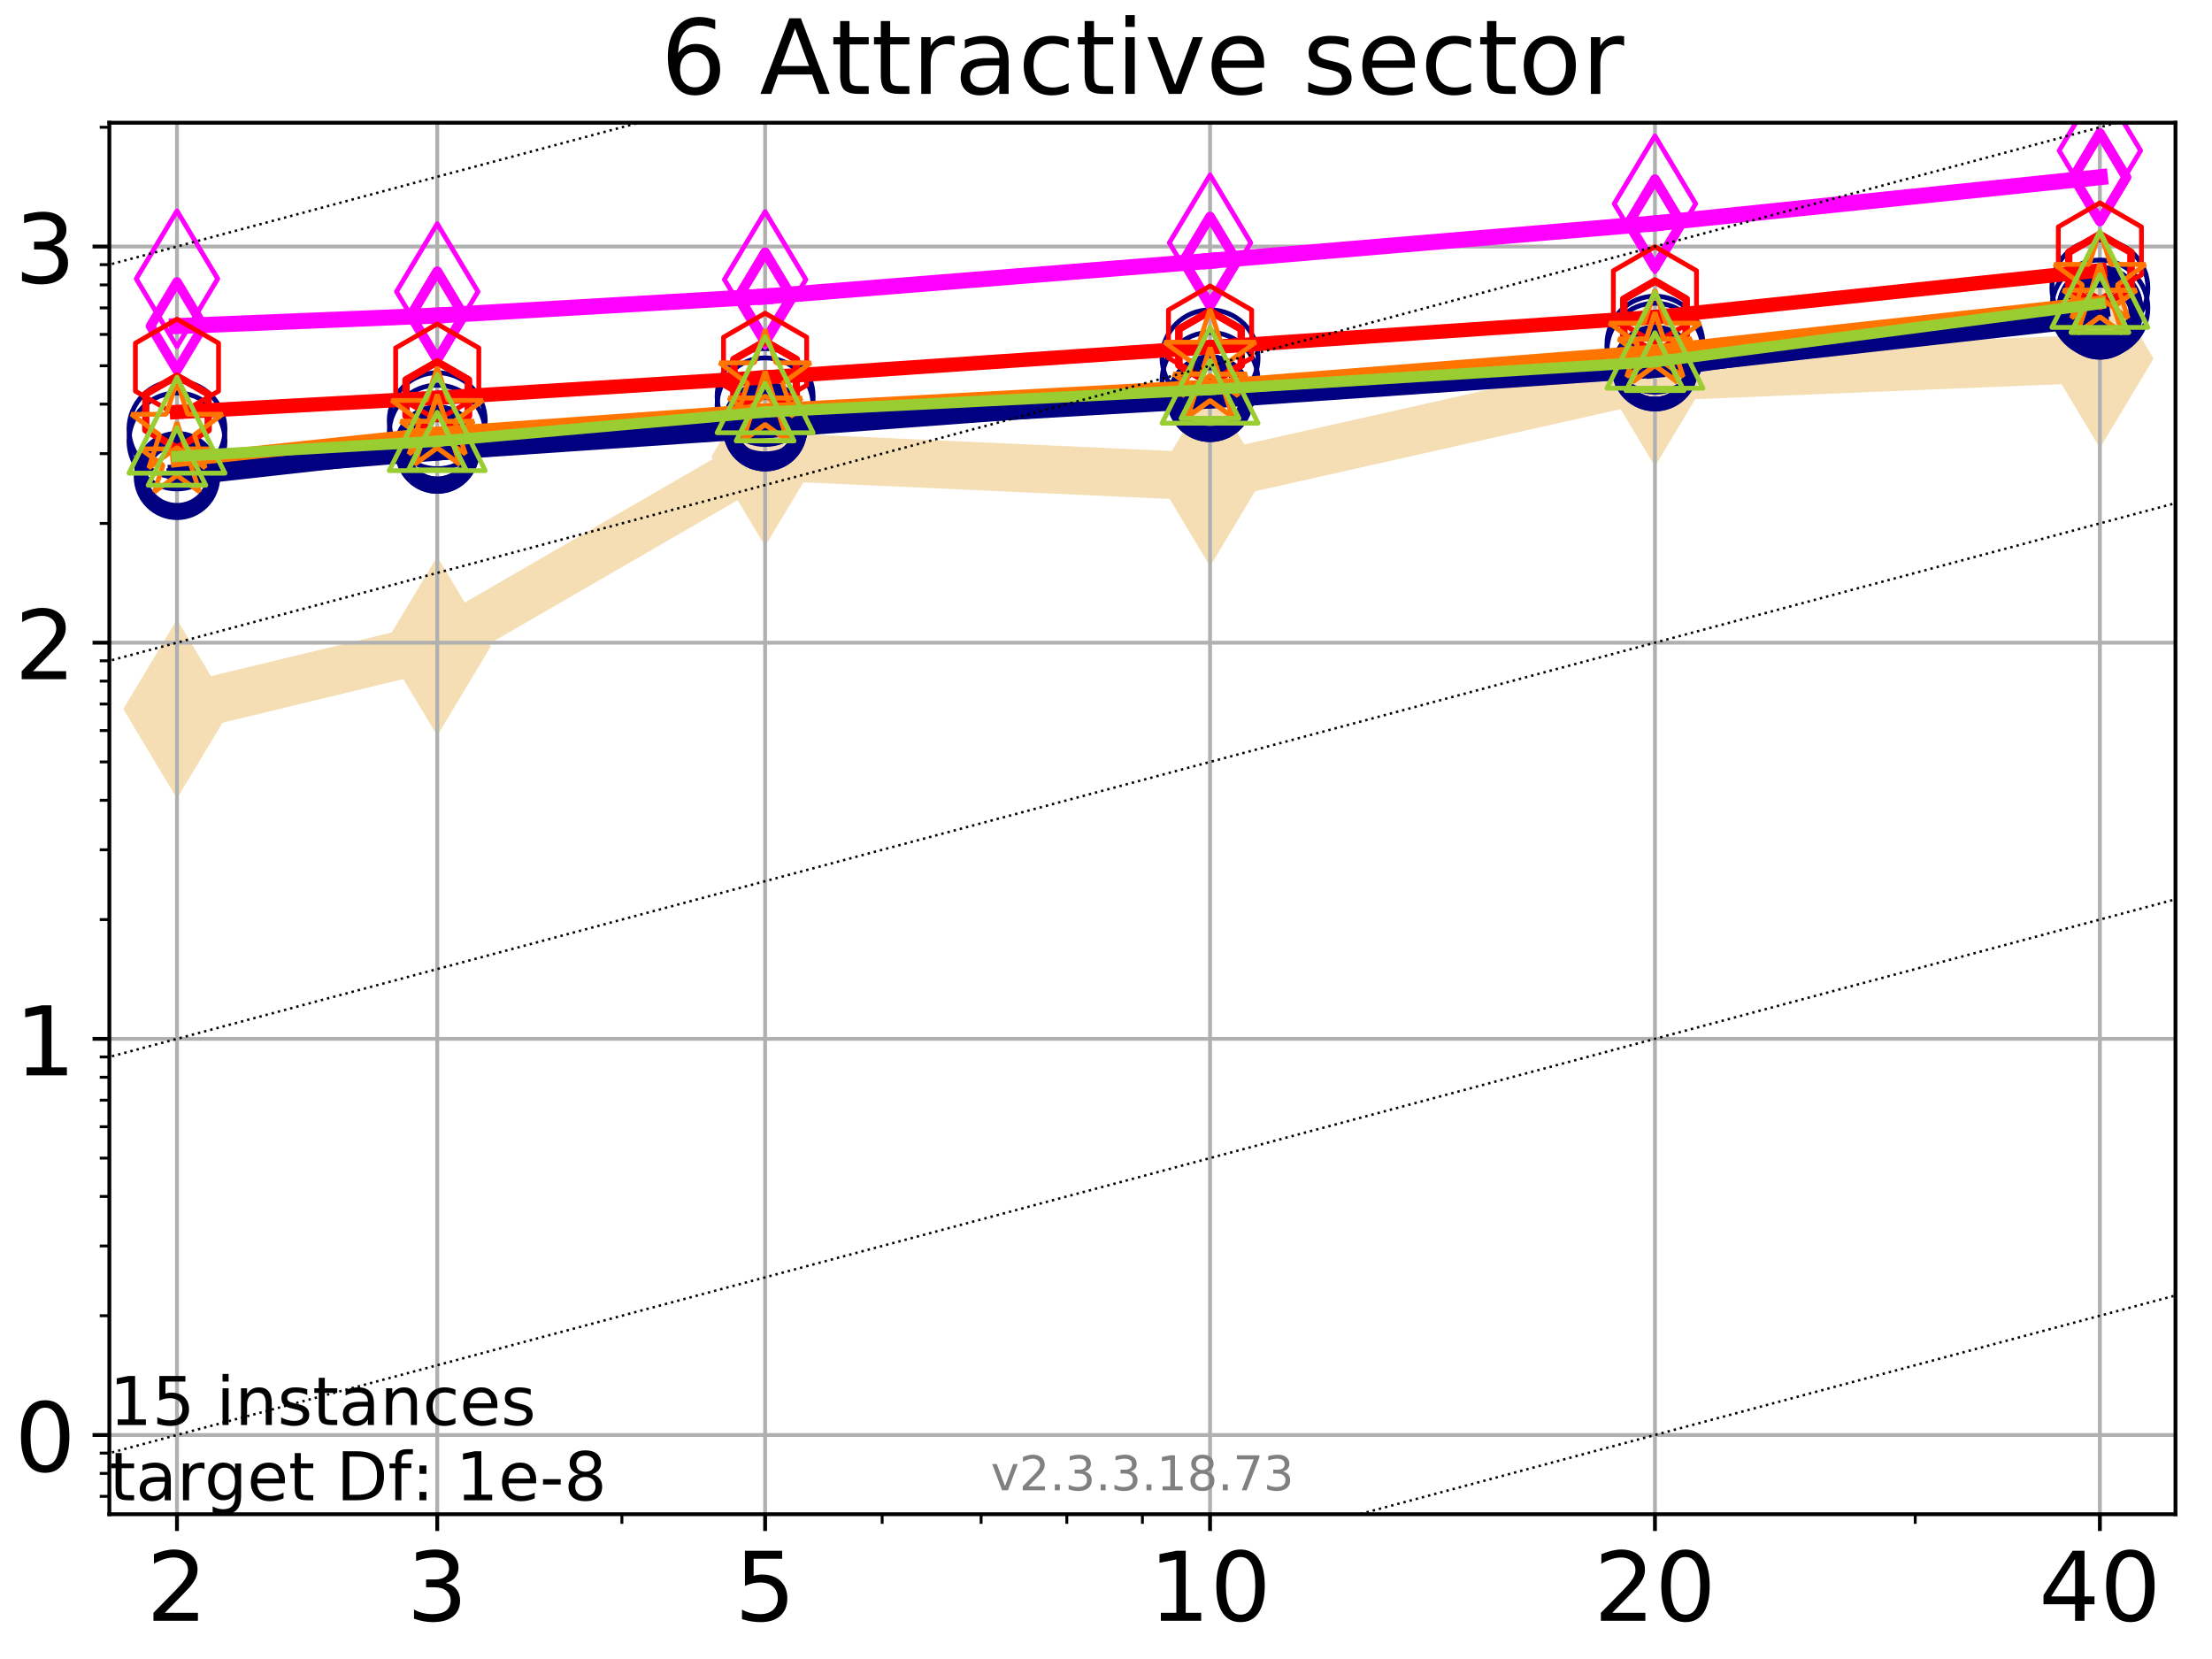 <?xml version="1.0" encoding="utf-8" standalone="no"?>
<!DOCTYPE svg PUBLIC "-//W3C//DTD SVG 1.1//EN"
  "http://www.w3.org/Graphics/SVG/1.1/DTD/svg11.dtd">
<!-- Created with matplotlib (https://matplotlib.org/) -->
<svg height="345.6pt" version="1.1" viewBox="0 0 460.8 345.6" width="460.8pt" xmlns="http://www.w3.org/2000/svg" xmlns:xlink="http://www.w3.org/1999/xlink">
 <defs>
  <style type="text/css">
*{stroke-linecap:butt;stroke-linejoin:round;}
  </style>
 </defs>
 <g id="figure_1">
  <g id="patch_1">
   <path d="M 0 345.6 
L 460.8 345.6 
L 460.8 0 
L 0 0 
z
" style="fill:#ffffff;"/>
  </g>
  <g id="axes_1">
   <g id="patch_2">
    <path d="M 22.78 315.44 
L 453.192 315.44 
L 453.192 25.56 
L 22.78 25.56 
z
" style="fill:#ffffff;"/>
   </g>
   <g id="line2d_1">
    <path clip-path="url(#p5176ab6b0a)" d="M 36.868 147.703 
L 91.085 134.605 
L 159.39 95.108 
L 252.074 99.319 
L 344.758 78.499 
L 437.443 74.69 
" style="fill:none;stroke:#f5deb3;stroke-linecap:square;stroke-width:10;"/>
    <defs>
     <path d="M -0 17.678 
L 10.607 0 
L 0 -17.678 
L -10.607 -0 
z
" id="m42fe8c9196" style="stroke:#f5deb3;stroke-linejoin:miter;"/>
    </defs>
    <g clip-path="url(#p5176ab6b0a)">
     <use style="fill:#f5deb3;stroke:#f5deb3;stroke-linejoin:miter;" x="36.868" xlink:href="#m42fe8c9196" y="147.703"/>
     <use style="fill:#f5deb3;stroke:#f5deb3;stroke-linejoin:miter;" x="91.085" xlink:href="#m42fe8c9196" y="134.605"/>
     <use style="fill:#f5deb3;stroke:#f5deb3;stroke-linejoin:miter;" x="159.39" xlink:href="#m42fe8c9196" y="95.108"/>
     <use style="fill:#f5deb3;stroke:#f5deb3;stroke-linejoin:miter;" x="252.074" xlink:href="#m42fe8c9196" y="99.319"/>
     <use style="fill:#f5deb3;stroke:#f5deb3;stroke-linejoin:miter;" x="344.758" xlink:href="#m42fe8c9196" y="78.499"/>
     <use style="fill:#f5deb3;stroke:#f5deb3;stroke-linejoin:miter;" x="437.443" xlink:href="#m42fe8c9196" y="74.69"/>
    </g>
   </g>
   <g id="matplotlib.axis_1">
    <g id="xtick_1">
     <g id="line2d_2">
      <path clip-path="url(#p5176ab6b0a)" d="M 36.868 315.44 
L 36.868 25.56 
" style="fill:none;stroke:#b0b0b0;stroke-linecap:square;stroke-width:0.8;"/>
     </g>
     <g id="line2d_3">
      <defs>
       <path d="M 0 0 
L 0 3.5 
" id="m423c73334a" style="stroke:#000000;stroke-width:0.8;"/>
      </defs>
      <g>
       <use style="stroke:#000000;stroke-width:0.8;" x="36.868" xlink:href="#m423c73334a" y="315.44"/>
      </g>
     </g>
     <g id="text_1">
      <!-- 2 -->
      <defs>
       <path d="M 19.188 8.297 
L 53.609 8.297 
L 53.609 0 
L 7.328 0 
L 7.328 8.297 
Q 12.938 14.109 22.625 23.891 
Q 32.328 33.688 34.812 36.531 
Q 39.547 41.844 41.422 45.531 
Q 43.312 49.219 43.312 52.781 
Q 43.312 58.594 39.234 62.25 
Q 35.156 65.922 28.609 65.922 
Q 23.969 65.922 18.812 64.312 
Q 13.672 62.703 7.812 59.422 
L 7.812 69.391 
Q 13.766 71.781 18.938 73 
Q 24.125 74.219 28.422 74.219 
Q 39.75 74.219 46.484 68.547 
Q 53.219 62.891 53.219 53.422 
Q 53.219 48.922 51.531 44.891 
Q 49.859 40.875 45.406 35.406 
Q 44.188 33.984 37.641 27.219 
Q 31.109 20.453 19.188 8.297 
z
" id="DejaVuSans-50"/>
      </defs>
      <g transform="translate(30.506 337.637)scale(0.2 -0.2)">
       <use xlink:href="#DejaVuSans-50"/>
      </g>
     </g>
    </g>
    <g id="xtick_2">
     <g id="line2d_4">
      <path clip-path="url(#p5176ab6b0a)" d="M 91.085 315.44 
L 91.085 25.56 
" style="fill:none;stroke:#b0b0b0;stroke-linecap:square;stroke-width:0.8;"/>
     </g>
     <g id="line2d_5">
      <g>
       <use style="stroke:#000000;stroke-width:0.8;" x="91.085" xlink:href="#m423c73334a" y="315.44"/>
      </g>
     </g>
     <g id="text_2">
      <!-- 3 -->
      <defs>
       <path d="M 40.578 39.312 
Q 47.656 37.797 51.625 33 
Q 55.609 28.219 55.609 21.188 
Q 55.609 10.406 48.188 4.484 
Q 40.766 -1.422 27.094 -1.422 
Q 22.516 -1.422 17.656 -0.516 
Q 12.797 0.391 7.625 2.203 
L 7.625 11.719 
Q 11.719 9.328 16.594 8.109 
Q 21.484 6.891 26.812 6.891 
Q 36.078 6.891 40.938 10.547 
Q 45.797 14.203 45.797 21.188 
Q 45.797 27.641 41.281 31.266 
Q 36.766 34.906 28.719 34.906 
L 20.219 34.906 
L 20.219 43.016 
L 29.109 43.016 
Q 36.375 43.016 40.234 45.922 
Q 44.094 48.828 44.094 54.297 
Q 44.094 59.906 40.109 62.906 
Q 36.141 65.922 28.719 65.922 
Q 24.656 65.922 20.016 65.031 
Q 15.375 64.156 9.812 62.312 
L 9.812 71.094 
Q 15.438 72.656 20.344 73.438 
Q 25.25 74.219 29.594 74.219 
Q 40.828 74.219 47.359 69.109 
Q 53.906 64.016 53.906 55.328 
Q 53.906 49.266 50.438 45.094 
Q 46.969 40.922 40.578 39.312 
z
" id="DejaVuSans-51"/>
      </defs>
      <g transform="translate(84.723 337.637)scale(0.2 -0.2)">
       <use xlink:href="#DejaVuSans-51"/>
      </g>
     </g>
    </g>
    <g id="xtick_3">
     <g id="line2d_6">
      <path clip-path="url(#p5176ab6b0a)" d="M 159.39 315.44 
L 159.39 25.56 
" style="fill:none;stroke:#b0b0b0;stroke-linecap:square;stroke-width:0.8;"/>
     </g>
     <g id="line2d_7">
      <g>
       <use style="stroke:#000000;stroke-width:0.8;" x="159.39" xlink:href="#m423c73334a" y="315.44"/>
      </g>
     </g>
     <g id="text_3">
      <!-- 5 -->
      <defs>
       <path d="M 10.797 72.906 
L 49.516 72.906 
L 49.516 64.594 
L 19.828 64.594 
L 19.828 46.734 
Q 21.969 47.469 24.109 47.828 
Q 26.266 48.188 28.422 48.188 
Q 40.625 48.188 47.75 41.5 
Q 54.891 34.812 54.891 23.391 
Q 54.891 11.625 47.562 5.094 
Q 40.234 -1.422 26.906 -1.422 
Q 22.312 -1.422 17.547 -0.641 
Q 12.797 0.141 7.719 1.703 
L 7.719 11.625 
Q 12.109 9.234 16.797 8.062 
Q 21.484 6.891 26.703 6.891 
Q 35.156 6.891 40.078 11.328 
Q 45.016 15.766 45.016 23.391 
Q 45.016 31 40.078 35.438 
Q 35.156 39.891 26.703 39.891 
Q 22.75 39.891 18.812 39.016 
Q 14.891 38.141 10.797 36.281 
z
" id="DejaVuSans-53"/>
      </defs>
      <g transform="translate(153.028 337.637)scale(0.2 -0.2)">
       <use xlink:href="#DejaVuSans-53"/>
      </g>
     </g>
    </g>
    <g id="xtick_4">
     <g id="line2d_8">
      <path clip-path="url(#p5176ab6b0a)" d="M 252.074 315.44 
L 252.074 25.56 
" style="fill:none;stroke:#b0b0b0;stroke-linecap:square;stroke-width:0.8;"/>
     </g>
     <g id="line2d_9">
      <g>
       <use style="stroke:#000000;stroke-width:0.8;" x="252.074" xlink:href="#m423c73334a" y="315.44"/>
      </g>
     </g>
     <g id="text_4">
      <!-- 10 -->
      <defs>
       <path d="M 12.406 8.297 
L 28.516 8.297 
L 28.516 63.922 
L 10.984 60.406 
L 10.984 69.391 
L 28.422 72.906 
L 38.281 72.906 
L 38.281 8.297 
L 54.391 8.297 
L 54.391 0 
L 12.406 0 
z
" id="DejaVuSans-49"/>
       <path d="M 31.781 66.406 
Q 24.172 66.406 20.328 58.906 
Q 16.5 51.422 16.5 36.375 
Q 16.5 21.391 20.328 13.891 
Q 24.172 6.391 31.781 6.391 
Q 39.453 6.391 43.281 13.891 
Q 47.125 21.391 47.125 36.375 
Q 47.125 51.422 43.281 58.906 
Q 39.453 66.406 31.781 66.406 
z
M 31.781 74.219 
Q 44.047 74.219 50.516 64.516 
Q 56.984 54.828 56.984 36.375 
Q 56.984 17.969 50.516 8.266 
Q 44.047 -1.422 31.781 -1.422 
Q 19.531 -1.422 13.062 8.266 
Q 6.594 17.969 6.594 36.375 
Q 6.594 54.828 13.062 64.516 
Q 19.531 74.219 31.781 74.219 
z
" id="DejaVuSans-48"/>
      </defs>
      <g transform="translate(239.349 337.637)scale(0.2 -0.2)">
       <use xlink:href="#DejaVuSans-49"/>
       <use x="63.623" xlink:href="#DejaVuSans-48"/>
      </g>
     </g>
    </g>
    <g id="xtick_5">
     <g id="line2d_10">
      <path clip-path="url(#p5176ab6b0a)" d="M 344.758 315.44 
L 344.758 25.56 
" style="fill:none;stroke:#b0b0b0;stroke-linecap:square;stroke-width:0.8;"/>
     </g>
     <g id="line2d_11">
      <g>
       <use style="stroke:#000000;stroke-width:0.8;" x="344.758" xlink:href="#m423c73334a" y="315.44"/>
      </g>
     </g>
     <g id="text_5">
      <!-- 20 -->
      <g transform="translate(332.033 337.637)scale(0.2 -0.2)">
       <use xlink:href="#DejaVuSans-50"/>
       <use x="63.623" xlink:href="#DejaVuSans-48"/>
      </g>
     </g>
    </g>
    <g id="xtick_6">
     <g id="line2d_12">
      <path clip-path="url(#p5176ab6b0a)" d="M 437.443 315.44 
L 437.443 25.56 
" style="fill:none;stroke:#b0b0b0;stroke-linecap:square;stroke-width:0.8;"/>
     </g>
     <g id="line2d_13">
      <g>
       <use style="stroke:#000000;stroke-width:0.8;" x="437.443" xlink:href="#m423c73334a" y="315.44"/>
      </g>
     </g>
     <g id="text_6">
      <!-- 40 -->
      <defs>
       <path d="M 37.797 64.312 
L 12.891 25.391 
L 37.797 25.391 
z
M 35.203 72.906 
L 47.609 72.906 
L 47.609 25.391 
L 58.016 25.391 
L 58.016 17.188 
L 47.609 17.188 
L 47.609 0 
L 37.797 0 
L 37.797 17.188 
L 4.891 17.188 
L 4.891 26.703 
z
" id="DejaVuSans-52"/>
      </defs>
      <g transform="translate(424.718 337.637)scale(0.2 -0.2)">
       <use xlink:href="#DejaVuSans-52"/>
       <use x="63.623" xlink:href="#DejaVuSans-48"/>
      </g>
     </g>
    </g>
    <g id="xtick_7">
     <g id="line2d_14">
      <defs>
       <path d="M 0 0 
L 0 2 
" id="ma2886c122d" style="stroke:#000000;stroke-width:0.6;"/>
      </defs>
      <g>
       <use style="stroke:#000000;stroke-width:0.6;" x="129.552" xlink:href="#ma2886c122d" y="315.44"/>
      </g>
     </g>
    </g>
    <g id="xtick_8">
     <g id="line2d_15">
      <g>
       <use style="stroke:#000000;stroke-width:0.6;" x="183.769" xlink:href="#ma2886c122d" y="315.44"/>
      </g>
     </g>
    </g>
    <g id="xtick_9">
     <g id="line2d_16">
      <g>
       <use style="stroke:#000000;stroke-width:0.6;" x="204.381" xlink:href="#ma2886c122d" y="315.44"/>
      </g>
     </g>
    </g>
    <g id="xtick_10">
     <g id="line2d_17">
      <g>
       <use style="stroke:#000000;stroke-width:0.6;" x="222.237" xlink:href="#ma2886c122d" y="315.44"/>
      </g>
     </g>
    </g>
    <g id="xtick_11">
     <g id="line2d_18">
      <g>
       <use style="stroke:#000000;stroke-width:0.6;" x="237.986" xlink:href="#ma2886c122d" y="315.44"/>
      </g>
     </g>
    </g>
    <g id="xtick_12">
     <g id="line2d_19">
      <g>
       <use style="stroke:#000000;stroke-width:0.6;" x="398.975" xlink:href="#ma2886c122d" y="315.44"/>
      </g>
     </g>
    </g>
   </g>
   <g id="matplotlib.axis_2">
    <g id="ytick_1">
     <g id="line2d_20">
      <path clip-path="url(#p5176ab6b0a)" d="M 22.78 298.935 
L 453.192 298.935 
" style="fill:none;stroke:#b0b0b0;stroke-linecap:square;stroke-width:0.8;"/>
     </g>
     <g id="line2d_21">
      <defs>
       <path d="M 0 0 
L -3.5 0 
" id="me70dbd3dac" style="stroke:#000000;stroke-width:0.8;"/>
      </defs>
      <g>
       <use style="stroke:#000000;stroke-width:0.8;" x="22.78" xlink:href="#me70dbd3dac" y="298.935"/>
      </g>
     </g>
     <g id="text_7">
      <!-- 0 -->
      <g transform="translate(3.055 306.533)scale(0.2 -0.2)">
       <use xlink:href="#DejaVuSans-48"/>
      </g>
     </g>
    </g>
    <g id="ytick_2">
     <g id="line2d_22">
      <path clip-path="url(#p5176ab6b0a)" d="M 22.78 216.408 
L 453.192 216.408 
" style="fill:none;stroke:#b0b0b0;stroke-linecap:square;stroke-width:0.8;"/>
     </g>
     <g id="line2d_23">
      <g>
       <use style="stroke:#000000;stroke-width:0.8;" x="22.78" xlink:href="#me70dbd3dac" y="216.408"/>
      </g>
     </g>
     <g id="text_8">
      <!-- 1 -->
      <g transform="translate(3.055 224.006)scale(0.2 -0.2)">
       <use xlink:href="#DejaVuSans-49"/>
      </g>
     </g>
    </g>
    <g id="ytick_3">
     <g id="line2d_24">
      <path clip-path="url(#p5176ab6b0a)" d="M 22.78 133.881 
L 453.192 133.881 
" style="fill:none;stroke:#b0b0b0;stroke-linecap:square;stroke-width:0.8;"/>
     </g>
     <g id="line2d_25">
      <g>
       <use style="stroke:#000000;stroke-width:0.8;" x="22.78" xlink:href="#me70dbd3dac" y="133.881"/>
      </g>
     </g>
     <g id="text_9">
      <!-- 2 -->
      <g transform="translate(3.055 141.479)scale(0.2 -0.2)">
       <use xlink:href="#DejaVuSans-50"/>
      </g>
     </g>
    </g>
    <g id="ytick_4">
     <g id="line2d_26">
      <path clip-path="url(#p5176ab6b0a)" d="M 22.78 51.354 
L 453.192 51.354 
" style="fill:none;stroke:#b0b0b0;stroke-linecap:square;stroke-width:0.8;"/>
     </g>
     <g id="line2d_27">
      <g>
       <use style="stroke:#000000;stroke-width:0.8;" x="22.78" xlink:href="#me70dbd3dac" y="51.354"/>
      </g>
     </g>
     <g id="text_10">
      <!-- 3 -->
      <g transform="translate(3.055 58.953)scale(0.2 -0.2)">
       <use xlink:href="#DejaVuSans-51"/>
      </g>
     </g>
    </g>
    <g id="ytick_5">
     <g id="line2d_28">
      <defs>
       <path d="M 0 0 
L -2 0 
" id="ma53aac863e" style="stroke:#000000;stroke-width:0.6;"/>
      </defs>
      <g>
       <use style="stroke:#000000;stroke-width:0.6;" x="22.78" xlink:href="#ma53aac863e" y="311.718"/>
      </g>
     </g>
    </g>
    <g id="ytick_6">
     <g id="line2d_29">
      <g>
       <use style="stroke:#000000;stroke-width:0.6;" x="22.78" xlink:href="#ma53aac863e" y="306.932"/>
      </g>
     </g>
    </g>
    <g id="ytick_7">
     <g id="line2d_30">
      <g>
       <use style="stroke:#000000;stroke-width:0.6;" x="22.78" xlink:href="#ma53aac863e" y="302.711"/>
      </g>
     </g>
    </g>
    <g id="ytick_8">
     <g id="line2d_31">
      <g>
       <use style="stroke:#000000;stroke-width:0.6;" x="22.78" xlink:href="#ma53aac863e" y="274.092"/>
      </g>
     </g>
    </g>
    <g id="ytick_9">
     <g id="line2d_32">
      <g>
       <use style="stroke:#000000;stroke-width:0.6;" x="22.78" xlink:href="#ma53aac863e" y="259.559"/>
      </g>
     </g>
    </g>
    <g id="ytick_10">
     <g id="line2d_33">
      <g>
       <use style="stroke:#000000;stroke-width:0.6;" x="22.78" xlink:href="#ma53aac863e" y="249.249"/>
      </g>
     </g>
    </g>
    <g id="ytick_11">
     <g id="line2d_34">
      <g>
       <use style="stroke:#000000;stroke-width:0.6;" x="22.78" xlink:href="#ma53aac863e" y="241.251"/>
      </g>
     </g>
    </g>
    <g id="ytick_12">
     <g id="line2d_35">
      <g>
       <use style="stroke:#000000;stroke-width:0.6;" x="22.78" xlink:href="#ma53aac863e" y="234.716"/>
      </g>
     </g>
    </g>
    <g id="ytick_13">
     <g id="line2d_36">
      <g>
       <use style="stroke:#000000;stroke-width:0.6;" x="22.78" xlink:href="#ma53aac863e" y="229.191"/>
      </g>
     </g>
    </g>
    <g id="ytick_14">
     <g id="line2d_37">
      <g>
       <use style="stroke:#000000;stroke-width:0.6;" x="22.78" xlink:href="#ma53aac863e" y="224.405"/>
      </g>
     </g>
    </g>
    <g id="ytick_15">
     <g id="line2d_38">
      <g>
       <use style="stroke:#000000;stroke-width:0.6;" x="22.78" xlink:href="#ma53aac863e" y="220.184"/>
      </g>
     </g>
    </g>
    <g id="ytick_16">
     <g id="line2d_39">
      <g>
       <use style="stroke:#000000;stroke-width:0.6;" x="22.78" xlink:href="#ma53aac863e" y="191.565"/>
      </g>
     </g>
    </g>
    <g id="ytick_17">
     <g id="line2d_40">
      <g>
       <use style="stroke:#000000;stroke-width:0.6;" x="22.78" xlink:href="#ma53aac863e" y="177.032"/>
      </g>
     </g>
    </g>
    <g id="ytick_18">
     <g id="line2d_41">
      <g>
       <use style="stroke:#000000;stroke-width:0.6;" x="22.78" xlink:href="#ma53aac863e" y="166.722"/>
      </g>
     </g>
    </g>
    <g id="ytick_19">
     <g id="line2d_42">
      <g>
       <use style="stroke:#000000;stroke-width:0.6;" x="22.78" xlink:href="#ma53aac863e" y="158.724"/>
      </g>
     </g>
    </g>
    <g id="ytick_20">
     <g id="line2d_43">
      <g>
       <use style="stroke:#000000;stroke-width:0.6;" x="22.78" xlink:href="#ma53aac863e" y="152.189"/>
      </g>
     </g>
    </g>
    <g id="ytick_21">
     <g id="line2d_44">
      <g>
       <use style="stroke:#000000;stroke-width:0.6;" x="22.78" xlink:href="#ma53aac863e" y="146.664"/>
      </g>
     </g>
    </g>
    <g id="ytick_22">
     <g id="line2d_45">
      <g>
       <use style="stroke:#000000;stroke-width:0.6;" x="22.78" xlink:href="#ma53aac863e" y="141.879"/>
      </g>
     </g>
    </g>
    <g id="ytick_23">
     <g id="line2d_46">
      <g>
       <use style="stroke:#000000;stroke-width:0.6;" x="22.78" xlink:href="#ma53aac863e" y="137.657"/>
      </g>
     </g>
    </g>
    <g id="ytick_24">
     <g id="line2d_47">
      <g>
       <use style="stroke:#000000;stroke-width:0.6;" x="22.78" xlink:href="#ma53aac863e" y="109.038"/>
      </g>
     </g>
    </g>
    <g id="ytick_25">
     <g id="line2d_48">
      <g>
       <use style="stroke:#000000;stroke-width:0.6;" x="22.78" xlink:href="#ma53aac863e" y="94.506"/>
      </g>
     </g>
    </g>
    <g id="ytick_26">
     <g id="line2d_49">
      <g>
       <use style="stroke:#000000;stroke-width:0.6;" x="22.78" xlink:href="#ma53aac863e" y="84.195"/>
      </g>
     </g>
    </g>
    <g id="ytick_27">
     <g id="line2d_50">
      <g>
       <use style="stroke:#000000;stroke-width:0.6;" x="22.78" xlink:href="#ma53aac863e" y="76.197"/>
      </g>
     </g>
    </g>
    <g id="ytick_28">
     <g id="line2d_51">
      <g>
       <use style="stroke:#000000;stroke-width:0.6;" x="22.78" xlink:href="#ma53aac863e" y="69.663"/>
      </g>
     </g>
    </g>
    <g id="ytick_29">
     <g id="line2d_52">
      <g>
       <use style="stroke:#000000;stroke-width:0.6;" x="22.78" xlink:href="#ma53aac863e" y="64.138"/>
      </g>
     </g>
    </g>
    <g id="ytick_30">
     <g id="line2d_53">
      <g>
       <use style="stroke:#000000;stroke-width:0.6;" x="22.78" xlink:href="#ma53aac863e" y="59.352"/>
      </g>
     </g>
    </g>
    <g id="ytick_31">
     <g id="line2d_54">
      <g>
       <use style="stroke:#000000;stroke-width:0.6;" x="22.78" xlink:href="#ma53aac863e" y="55.13"/>
      </g>
     </g>
    </g>
    <g id="ytick_32">
     <g id="line2d_55">
      <g>
       <use style="stroke:#000000;stroke-width:0.6;" x="22.78" xlink:href="#ma53aac863e" y="26.511"/>
      </g>
     </g>
    </g>
   </g>
   <g id="line2d_56">
    <path clip-path="url(#p5176ab6b0a)" d="M 36.868 99.332 
L 91.085 93.289 
" style="fill:none;stroke:#000080;stroke-linecap:square;stroke-width:4;"/>
    <defs>
     <path d="M 0 7.5 
C 1.989 7.5 3.897 6.71 5.303 5.303 
C 6.71 3.897 7.5 1.989 7.5 0 
C 7.5 -1.989 6.71 -3.897 5.303 -5.303 
C 3.897 -6.71 1.989 -7.5 0 -7.5 
C -1.989 -7.5 -3.897 -6.71 -5.303 -5.303 
C -6.71 -3.897 -7.5 -1.989 -7.5 0 
C -7.5 1.989 -6.71 3.897 -5.303 5.303 
C -3.897 6.71 -1.989 7.5 0 7.5 
z
" id="m67f9387bbf" style="stroke:#000080;stroke-width:3;"/>
    </defs>
    <g clip-path="url(#p5176ab6b0a)">
     <use style="fill-opacity:0;stroke:#000080;stroke-width:3;" x="36.868" xlink:href="#m67f9387bbf" y="99.332"/>
     <use style="fill-opacity:0;stroke:#000080;stroke-width:3;" x="91.085" xlink:href="#m67f9387bbf" y="93.289"/>
    </g>
   </g>
   <g id="line2d_57">
    <path clip-path="url(#p5176ab6b0a)" d="M 91.085 93.289 
L 159.39 88.466 
" style="fill:none;stroke:#000080;stroke-linecap:square;stroke-width:4;"/>
    <g clip-path="url(#p5176ab6b0a)">
     <use style="fill-opacity:0;stroke:#000080;stroke-width:3;" x="91.085" xlink:href="#m67f9387bbf" y="93.289"/>
     <use style="fill-opacity:0;stroke:#000080;stroke-width:3;" x="159.39" xlink:href="#m67f9387bbf" y="88.466"/>
    </g>
   </g>
   <g id="line2d_58">
    <path clip-path="url(#p5176ab6b0a)" d="M 159.39 88.466 
L 252.074 83.082 
" style="fill:none;stroke:#000080;stroke-linecap:square;stroke-width:4;"/>
    <g clip-path="url(#p5176ab6b0a)">
     <use style="fill-opacity:0;stroke:#000080;stroke-width:3;" x="159.39" xlink:href="#m67f9387bbf" y="88.466"/>
     <use style="fill-opacity:0;stroke:#000080;stroke-width:3;" x="252.074" xlink:href="#m67f9387bbf" y="83.082"/>
    </g>
   </g>
   <g id="line2d_59">
    <path clip-path="url(#p5176ab6b0a)" d="M 252.074 83.082 
L 344.758 76.693 
" style="fill:none;stroke:#000080;stroke-linecap:square;stroke-width:4;"/>
    <g clip-path="url(#p5176ab6b0a)">
     <use style="fill-opacity:0;stroke:#000080;stroke-width:3;" x="252.074" xlink:href="#m67f9387bbf" y="83.082"/>
     <use style="fill-opacity:0;stroke:#000080;stroke-width:3;" x="344.758" xlink:href="#m67f9387bbf" y="76.693"/>
    </g>
   </g>
   <g id="line2d_60">
    <path clip-path="url(#p5176ab6b0a)" d="M 344.758 76.693 
L 437.443 64.194 
" style="fill:none;stroke:#000080;stroke-linecap:square;stroke-width:4;"/>
    <g clip-path="url(#p5176ab6b0a)">
     <use style="fill-opacity:0;stroke:#000080;stroke-width:3;" x="344.758" xlink:href="#m67f9387bbf" y="76.693"/>
     <use style="fill-opacity:0;stroke:#000080;stroke-width:3;" x="437.443" xlink:href="#m67f9387bbf" y="64.194"/>
    </g>
   </g>
   <g id="line2d_61">
    <path clip-path="url(#p5176ab6b0a)" d="M 437.443 64.194 
" style="fill:none;stroke:#000080;stroke-linecap:square;stroke-width:4;"/>
    <g clip-path="url(#p5176ab6b0a)">
     <use style="fill-opacity:0;stroke:#000080;stroke-width:3;" x="437.443" xlink:href="#m67f9387bbf" y="64.194"/>
    </g>
   </g>
   <g id="line2d_62"/>
   <g id="line2d_63">
    <defs>
     <path d="M 0 10 
C 2.652 10 5.196 8.946 7.071 7.071 
C 8.946 5.196 10 2.652 10 0 
C 10 -2.652 8.946 -5.196 7.071 -7.071 
C 5.196 -8.946 2.652 -10 0 -10 
C -2.652 -10 -5.196 -8.946 -7.071 -7.071 
C -8.946 -5.196 -10 -2.652 -10 0 
C -10 2.652 -8.946 5.196 -7.071 7.071 
C -5.196 8.946 -2.652 10 0 10 
z
" id="mef537ee2ae" style="stroke:#000080;"/>
    </defs>
    <g clip-path="url(#p5176ab6b0a)">
     <use style="fill-opacity:0;stroke:#000080;" x="36.868" xlink:href="#mef537ee2ae" y="89.393"/>
     <use style="fill-opacity:0;stroke:#000080;" x="91.085" xlink:href="#mef537ee2ae" y="87.641"/>
     <use style="fill-opacity:0;stroke:#000080;" x="159.39" xlink:href="#mef537ee2ae" y="82.6"/>
     <use style="fill-opacity:0;stroke:#000080;" x="252.074" xlink:href="#mef537ee2ae" y="74.551"/>
     <use style="fill-opacity:0;stroke:#000080;" x="344.758" xlink:href="#mef537ee2ae" y="73.158"/>
     <use style="fill-opacity:0;stroke:#000080;" x="437.443" xlink:href="#mef537ee2ae" y="59.985"/>
    </g>
   </g>
   <g id="line2d_64">
    <path clip-path="url(#p5176ab6b0a)" d="M 36.868 98.535 
L 91.085 94.11 
" style="fill:none;stroke:#000080;stroke-linecap:square;stroke-width:3.667;"/>
    <defs>
     <path d="M 0 7.5 
C 1.989 7.5 3.897 6.71 5.303 5.303 
C 6.71 3.897 7.5 1.989 7.5 0 
C 7.5 -1.989 6.71 -3.897 5.303 -5.303 
C 3.897 -6.71 1.989 -7.5 0 -7.5 
C -1.989 -7.5 -3.897 -6.71 -5.303 -5.303 
C -6.71 -3.897 -7.5 -1.989 -7.5 0 
C -7.5 1.989 -6.71 3.897 -5.303 5.303 
C -3.897 6.71 -1.989 7.5 0 7.5 
z
" id="m76a7e5cdfa" style="stroke:#000080;stroke-width:2.5;"/>
    </defs>
    <g clip-path="url(#p5176ab6b0a)">
     <use style="fill-opacity:0;stroke:#000080;stroke-width:2.5;" x="36.868" xlink:href="#m76a7e5cdfa" y="98.535"/>
     <use style="fill-opacity:0;stroke:#000080;stroke-width:2.5;" x="91.085" xlink:href="#m76a7e5cdfa" y="94.11"/>
    </g>
   </g>
   <g id="line2d_65">
    <path clip-path="url(#p5176ab6b0a)" d="M 91.085 94.11 
L 159.39 89.448 
" style="fill:none;stroke:#000080;stroke-linecap:square;stroke-width:3.667;"/>
    <g clip-path="url(#p5176ab6b0a)">
     <use style="fill-opacity:0;stroke:#000080;stroke-width:2.5;" x="91.085" xlink:href="#m76a7e5cdfa" y="94.11"/>
     <use style="fill-opacity:0;stroke:#000080;stroke-width:2.5;" x="159.39" xlink:href="#m76a7e5cdfa" y="89.448"/>
    </g>
   </g>
   <g id="line2d_66">
    <path clip-path="url(#p5176ab6b0a)" d="M 159.39 89.448 
L 252.074 82.578 
" style="fill:none;stroke:#000080;stroke-linecap:square;stroke-width:3.667;"/>
    <g clip-path="url(#p5176ab6b0a)">
     <use style="fill-opacity:0;stroke:#000080;stroke-width:2.5;" x="159.39" xlink:href="#m76a7e5cdfa" y="89.448"/>
     <use style="fill-opacity:0;stroke:#000080;stroke-width:2.5;" x="252.074" xlink:href="#m76a7e5cdfa" y="82.578"/>
    </g>
   </g>
   <g id="line2d_67">
    <path clip-path="url(#p5176ab6b0a)" d="M 252.074 82.578 
L 344.758 76.535 
" style="fill:none;stroke:#000080;stroke-linecap:square;stroke-width:3.667;"/>
    <g clip-path="url(#p5176ab6b0a)">
     <use style="fill-opacity:0;stroke:#000080;stroke-width:2.5;" x="252.074" xlink:href="#m76a7e5cdfa" y="82.578"/>
     <use style="fill-opacity:0;stroke:#000080;stroke-width:2.5;" x="344.758" xlink:href="#m76a7e5cdfa" y="76.535"/>
    </g>
   </g>
   <g id="line2d_68">
    <path clip-path="url(#p5176ab6b0a)" d="M 344.758 76.535 
L 437.443 66.157 
" style="fill:none;stroke:#000080;stroke-linecap:square;stroke-width:3.667;"/>
    <g clip-path="url(#p5176ab6b0a)">
     <use style="fill-opacity:0;stroke:#000080;stroke-width:2.5;" x="344.758" xlink:href="#m76a7e5cdfa" y="76.535"/>
     <use style="fill-opacity:0;stroke:#000080;stroke-width:2.5;" x="437.443" xlink:href="#m76a7e5cdfa" y="66.157"/>
    </g>
   </g>
   <g id="line2d_69">
    <path clip-path="url(#p5176ab6b0a)" d="M 437.443 66.157 
" style="fill:none;stroke:#000080;stroke-linecap:square;stroke-width:3.667;"/>
    <g clip-path="url(#p5176ab6b0a)">
     <use style="fill-opacity:0;stroke:#000080;stroke-width:2.5;" x="437.443" xlink:href="#m76a7e5cdfa" y="66.157"/>
    </g>
   </g>
   <g id="line2d_70"/>
   <g id="line2d_71">
    <g clip-path="url(#p5176ab6b0a)">
     <use style="fill-opacity:0;stroke:#000080;" x="36.868" xlink:href="#mef537ee2ae" y="91.858"/>
     <use style="fill-opacity:0;stroke:#000080;" x="91.085" xlink:href="#mef537ee2ae" y="90.231"/>
     <use style="fill-opacity:0;stroke:#000080;" x="159.39" xlink:href="#mef537ee2ae" y="84.555"/>
     <use style="fill-opacity:0;stroke:#000080;" x="252.074" xlink:href="#mef537ee2ae" y="79.248"/>
     <use style="fill-opacity:0;stroke:#000080;" x="344.758" xlink:href="#mef537ee2ae" y="71.7"/>
     <use style="fill-opacity:0;stroke:#000080;" x="437.443" xlink:href="#mef537ee2ae" y="64.167"/>
    </g>
   </g>
   <g id="line2d_72">
    <path clip-path="url(#p5176ab6b0a)" d="M 36.868 67.929 
L 91.085 65.722 
" style="fill:none;stroke:#ff00ff;stroke-linecap:square;stroke-width:3.333;"/>
    <defs>
     <path d="M -0 9.192 
L 5.515 0 
L 0 -9.192 
L -5.515 -0 
z
" id="m8b0b4115ef" style="stroke:#ff00ff;stroke-linejoin:miter;stroke-width:2;"/>
    </defs>
    <g clip-path="url(#p5176ab6b0a)">
     <use style="fill-opacity:0;stroke:#ff00ff;stroke-linejoin:miter;stroke-width:2;" x="36.868" xlink:href="#m8b0b4115ef" y="67.929"/>
     <use style="fill-opacity:0;stroke:#ff00ff;stroke-linejoin:miter;stroke-width:2;" x="91.085" xlink:href="#m8b0b4115ef" y="65.722"/>
    </g>
   </g>
   <g id="line2d_73">
    <path clip-path="url(#p5176ab6b0a)" d="M 91.085 65.722 
L 159.39 61.761 
" style="fill:none;stroke:#ff00ff;stroke-linecap:square;stroke-width:3.333;"/>
    <g clip-path="url(#p5176ab6b0a)">
     <use style="fill-opacity:0;stroke:#ff00ff;stroke-linejoin:miter;stroke-width:2;" x="91.085" xlink:href="#m8b0b4115ef" y="65.722"/>
     <use style="fill-opacity:0;stroke:#ff00ff;stroke-linejoin:miter;stroke-width:2;" x="159.39" xlink:href="#m8b0b4115ef" y="61.761"/>
    </g>
   </g>
   <g id="line2d_74">
    <path clip-path="url(#p5176ab6b0a)" d="M 159.39 61.761 
L 252.074 54.336 
" style="fill:none;stroke:#ff00ff;stroke-linecap:square;stroke-width:3.333;"/>
    <g clip-path="url(#p5176ab6b0a)">
     <use style="fill-opacity:0;stroke:#ff00ff;stroke-linejoin:miter;stroke-width:2;" x="159.39" xlink:href="#m8b0b4115ef" y="61.761"/>
     <use style="fill-opacity:0;stroke:#ff00ff;stroke-linejoin:miter;stroke-width:2;" x="252.074" xlink:href="#m8b0b4115ef" y="54.336"/>
    </g>
   </g>
   <g id="line2d_75">
    <path clip-path="url(#p5176ab6b0a)" d="M 252.074 54.336 
L 344.758 46.53 
" style="fill:none;stroke:#ff00ff;stroke-linecap:square;stroke-width:3.333;"/>
    <g clip-path="url(#p5176ab6b0a)">
     <use style="fill-opacity:0;stroke:#ff00ff;stroke-linejoin:miter;stroke-width:2;" x="252.074" xlink:href="#m8b0b4115ef" y="54.336"/>
     <use style="fill-opacity:0;stroke:#ff00ff;stroke-linejoin:miter;stroke-width:2;" x="344.758" xlink:href="#m8b0b4115ef" y="46.53"/>
    </g>
   </g>
   <g id="line2d_76">
    <path clip-path="url(#p5176ab6b0a)" d="M 344.758 46.53 
L 437.443 36.917 
" style="fill:none;stroke:#ff00ff;stroke-linecap:square;stroke-width:3.333;"/>
    <g clip-path="url(#p5176ab6b0a)">
     <use style="fill-opacity:0;stroke:#ff00ff;stroke-linejoin:miter;stroke-width:2;" x="344.758" xlink:href="#m8b0b4115ef" y="46.53"/>
     <use style="fill-opacity:0;stroke:#ff00ff;stroke-linejoin:miter;stroke-width:2;" x="437.443" xlink:href="#m8b0b4115ef" y="36.917"/>
    </g>
   </g>
   <g id="line2d_77">
    <path clip-path="url(#p5176ab6b0a)" d="M 437.443 36.917 
" style="fill:none;stroke:#ff00ff;stroke-linecap:square;stroke-width:3.333;"/>
    <g clip-path="url(#p5176ab6b0a)">
     <use style="fill-opacity:0;stroke:#ff00ff;stroke-linejoin:miter;stroke-width:2;" x="437.443" xlink:href="#m8b0b4115ef" y="36.917"/>
    </g>
   </g>
   <g id="line2d_78"/>
   <g id="line2d_79">
    <defs>
     <path d="M -0 14.142 
L 8.485 0 
L -0 -14.142 
L -8.485 -0 
z
" id="m69915319b0" style="stroke:#ff00ff;stroke-linejoin:miter;"/>
    </defs>
    <g clip-path="url(#p5176ab6b0a)">
     <use style="fill-opacity:0;stroke:#ff00ff;stroke-linejoin:miter;" x="36.868" xlink:href="#m69915319b0" y="58.076"/>
     <use style="fill-opacity:0;stroke:#ff00ff;stroke-linejoin:miter;" x="91.085" xlink:href="#m69915319b0" y="60.753"/>
     <use style="fill-opacity:0;stroke:#ff00ff;stroke-linejoin:miter;" x="159.39" xlink:href="#m69915319b0" y="58.231"/>
     <use style="fill-opacity:0;stroke:#ff00ff;stroke-linejoin:miter;" x="252.074" xlink:href="#m69915319b0" y="50.581"/>
     <use style="fill-opacity:0;stroke:#ff00ff;stroke-linejoin:miter;" x="344.758" xlink:href="#m69915319b0" y="42.45"/>
     <use style="fill-opacity:0;stroke:#ff00ff;stroke-linejoin:miter;" x="437.443" xlink:href="#m69915319b0" y="31.376"/>
    </g>
   </g>
   <g id="line2d_80">
    <path clip-path="url(#p5176ab6b0a)" d="M 36.868 85.829 
L 91.085 82.87 
" style="fill:none;stroke:#ff0000;stroke-linecap:square;stroke-width:3;"/>
    <defs>
     <path d="M 0 -7.5 
L -6.495 -3.75 
L -6.495 3.75 
L -0 7.5 
L 6.495 3.75 
L 6.495 -3.75 
z
" id="m621af19eeb" style="stroke:#ff0000;stroke-linejoin:miter;stroke-width:1.5;"/>
    </defs>
    <g clip-path="url(#p5176ab6b0a)">
     <use style="fill-opacity:0;stroke:#ff0000;stroke-linejoin:miter;stroke-width:1.5;" x="36.868" xlink:href="#m621af19eeb" y="85.829"/>
     <use style="fill-opacity:0;stroke:#ff0000;stroke-linejoin:miter;stroke-width:1.5;" x="91.085" xlink:href="#m621af19eeb" y="82.87"/>
    </g>
   </g>
   <g id="line2d_81">
    <path clip-path="url(#p5176ab6b0a)" d="M 91.085 82.87 
L 159.39 78.617 
" style="fill:none;stroke:#ff0000;stroke-linecap:square;stroke-width:3;"/>
    <g clip-path="url(#p5176ab6b0a)">
     <use style="fill-opacity:0;stroke:#ff0000;stroke-linejoin:miter;stroke-width:1.5;" x="91.085" xlink:href="#m621af19eeb" y="82.87"/>
     <use style="fill-opacity:0;stroke:#ff0000;stroke-linejoin:miter;stroke-width:1.5;" x="159.39" xlink:href="#m621af19eeb" y="78.617"/>
    </g>
   </g>
   <g id="line2d_82">
    <path clip-path="url(#p5176ab6b0a)" d="M 159.39 78.617 
L 252.074 72.327 
" style="fill:none;stroke:#ff0000;stroke-linecap:square;stroke-width:3;"/>
    <g clip-path="url(#p5176ab6b0a)">
     <use style="fill-opacity:0;stroke:#ff0000;stroke-linejoin:miter;stroke-width:1.5;" x="159.39" xlink:href="#m621af19eeb" y="78.617"/>
     <use style="fill-opacity:0;stroke:#ff0000;stroke-linejoin:miter;stroke-width:1.5;" x="252.074" xlink:href="#m621af19eeb" y="72.327"/>
    </g>
   </g>
   <g id="line2d_83">
    <path clip-path="url(#p5176ab6b0a)" d="M 252.074 72.327 
L 344.758 66.045 
" style="fill:none;stroke:#ff0000;stroke-linecap:square;stroke-width:3;"/>
    <g clip-path="url(#p5176ab6b0a)">
     <use style="fill-opacity:0;stroke:#ff0000;stroke-linejoin:miter;stroke-width:1.5;" x="252.074" xlink:href="#m621af19eeb" y="72.327"/>
     <use style="fill-opacity:0;stroke:#ff0000;stroke-linejoin:miter;stroke-width:1.5;" x="344.758" xlink:href="#m621af19eeb" y="66.045"/>
    </g>
   </g>
   <g id="line2d_84">
    <path clip-path="url(#p5176ab6b0a)" d="M 344.758 66.045 
L 437.443 56.327 
" style="fill:none;stroke:#ff0000;stroke-linecap:square;stroke-width:3;"/>
    <g clip-path="url(#p5176ab6b0a)">
     <use style="fill-opacity:0;stroke:#ff0000;stroke-linejoin:miter;stroke-width:1.5;" x="344.758" xlink:href="#m621af19eeb" y="66.045"/>
     <use style="fill-opacity:0;stroke:#ff0000;stroke-linejoin:miter;stroke-width:1.5;" x="437.443" xlink:href="#m621af19eeb" y="56.327"/>
    </g>
   </g>
   <g id="line2d_85">
    <path clip-path="url(#p5176ab6b0a)" d="M 437.443 56.327 
" style="fill:none;stroke:#ff0000;stroke-linecap:square;stroke-width:3;"/>
    <g clip-path="url(#p5176ab6b0a)">
     <use style="fill-opacity:0;stroke:#ff0000;stroke-linejoin:miter;stroke-width:1.5;" x="437.443" xlink:href="#m621af19eeb" y="56.327"/>
    </g>
   </g>
   <g id="line2d_86"/>
   <g id="line2d_87">
    <defs>
     <path d="M 0 -10 
L -8.66 -5 
L -8.66 5 
L -0 10 
L 8.66 5 
L 8.66 -5 
z
" id="me560318ca1" style="stroke:#ff0000;stroke-linejoin:miter;"/>
    </defs>
    <g clip-path="url(#p5176ab6b0a)">
     <use style="fill-opacity:0;stroke:#ff0000;stroke-linejoin:miter;" x="36.868" xlink:href="#me560318ca1" y="76.485"/>
     <use style="fill-opacity:0;stroke:#ff0000;stroke-linejoin:miter;" x="91.085" xlink:href="#me560318ca1" y="77.486"/>
     <use style="fill-opacity:0;stroke:#ff0000;stroke-linejoin:miter;" x="159.39" xlink:href="#me560318ca1" y="75.249"/>
     <use style="fill-opacity:0;stroke:#ff0000;stroke-linejoin:miter;" x="252.074" xlink:href="#me560318ca1" y="69.573"/>
     <use style="fill-opacity:0;stroke:#ff0000;stroke-linejoin:miter;" x="344.758" xlink:href="#me560318ca1" y="61.396"/>
     <use style="fill-opacity:0;stroke:#ff0000;stroke-linejoin:miter;" x="437.443" xlink:href="#me560318ca1" y="52.261"/>
    </g>
   </g>
   <g id="line2d_88">
    <path clip-path="url(#p5176ab6b0a)" d="M 36.868 95.985 
L 91.085 90.236 
" style="fill:none;stroke:#ff7500;stroke-linecap:square;stroke-width:2.667;"/>
    <defs>
     <path d="M 0 -8 
L -1.796 -2.472 
L -7.608 -2.472 
L -2.906 0.944 
L -4.702 6.472 
L -0 3.056 
L 4.702 6.472 
L 2.906 0.944 
L 7.608 -2.472 
L 1.796 -2.472 
z
" id="mff7dad0e2c" style="stroke:#ff7500;stroke-linejoin:bevel;"/>
    </defs>
    <g clip-path="url(#p5176ab6b0a)">
     <use style="fill-opacity:0;stroke:#ff7500;stroke-linejoin:bevel;" x="36.868" xlink:href="#mff7dad0e2c" y="95.985"/>
     <use style="fill-opacity:0;stroke:#ff7500;stroke-linejoin:bevel;" x="91.085" xlink:href="#mff7dad0e2c" y="90.236"/>
    </g>
   </g>
   <g id="line2d_89">
    <path clip-path="url(#p5176ab6b0a)" d="M 91.085 90.236 
L 159.39 85.375 
" style="fill:none;stroke:#ff7500;stroke-linecap:square;stroke-width:2.667;"/>
    <g clip-path="url(#p5176ab6b0a)">
     <use style="fill-opacity:0;stroke:#ff7500;stroke-linejoin:bevel;" x="91.085" xlink:href="#mff7dad0e2c" y="90.236"/>
     <use style="fill-opacity:0;stroke:#ff7500;stroke-linejoin:bevel;" x="159.39" xlink:href="#mff7dad0e2c" y="85.375"/>
    </g>
   </g>
   <g id="line2d_90">
    <path clip-path="url(#p5176ab6b0a)" d="M 159.39 85.375 
L 252.074 80.391 
" style="fill:none;stroke:#ff7500;stroke-linecap:square;stroke-width:2.667;"/>
    <g clip-path="url(#p5176ab6b0a)">
     <use style="fill-opacity:0;stroke:#ff7500;stroke-linejoin:bevel;" x="159.39" xlink:href="#mff7dad0e2c" y="85.375"/>
     <use style="fill-opacity:0;stroke:#ff7500;stroke-linejoin:bevel;" x="252.074" xlink:href="#mff7dad0e2c" y="80.391"/>
    </g>
   </g>
   <g id="line2d_91">
    <path clip-path="url(#p5176ab6b0a)" d="M 252.074 80.391 
L 344.758 73.104 
" style="fill:none;stroke:#ff7500;stroke-linecap:square;stroke-width:2.667;"/>
    <g clip-path="url(#p5176ab6b0a)">
     <use style="fill-opacity:0;stroke:#ff7500;stroke-linejoin:bevel;" x="252.074" xlink:href="#mff7dad0e2c" y="80.391"/>
     <use style="fill-opacity:0;stroke:#ff7500;stroke-linejoin:bevel;" x="344.758" xlink:href="#mff7dad0e2c" y="73.104"/>
    </g>
   </g>
   <g id="line2d_92">
    <path clip-path="url(#p5176ab6b0a)" d="M 344.758 73.104 
L 437.443 62.947 
" style="fill:none;stroke:#ff7500;stroke-linecap:square;stroke-width:2.667;"/>
    <g clip-path="url(#p5176ab6b0a)">
     <use style="fill-opacity:0;stroke:#ff7500;stroke-linejoin:bevel;" x="344.758" xlink:href="#mff7dad0e2c" y="73.104"/>
     <use style="fill-opacity:0;stroke:#ff7500;stroke-linejoin:bevel;" x="437.443" xlink:href="#mff7dad0e2c" y="62.947"/>
    </g>
   </g>
   <g id="line2d_93">
    <path clip-path="url(#p5176ab6b0a)" d="M 437.443 62.947 
" style="fill:none;stroke:#ff7500;stroke-linecap:square;stroke-width:2.667;"/>
    <g clip-path="url(#p5176ab6b0a)">
     <use style="fill-opacity:0;stroke:#ff7500;stroke-linejoin:bevel;" x="437.443" xlink:href="#mff7dad0e2c" y="62.947"/>
    </g>
   </g>
   <g id="line2d_94"/>
   <g id="line2d_95">
    <defs>
     <path d="M 0 -10 
L -2.245 -3.09 
L -9.511 -3.09 
L -3.633 1.18 
L -5.878 8.09 
L -0 3.82 
L 5.878 8.09 
L 3.633 1.18 
L 9.511 -3.09 
L 2.245 -3.09 
z
" id="m12d13f869b" style="stroke:#ff7500;stroke-linejoin:bevel;"/>
    </defs>
    <g clip-path="url(#p5176ab6b0a)">
     <use style="fill-opacity:0;stroke:#ff7500;stroke-linejoin:bevel;" x="36.868" xlink:href="#m12d13f869b" y="89.393"/>
     <use style="fill-opacity:0;stroke:#ff7500;stroke-linejoin:bevel;" x="91.085" xlink:href="#m12d13f869b" y="86.508"/>
     <use style="fill-opacity:0;stroke:#ff7500;stroke-linejoin:bevel;" x="159.39" xlink:href="#m12d13f869b" y="78.675"/>
     <use style="fill-opacity:0;stroke:#ff7500;stroke-linejoin:bevel;" x="252.074" xlink:href="#m12d13f869b" y="74.38"/>
     <use style="fill-opacity:0;stroke:#ff7500;stroke-linejoin:bevel;" x="344.758" xlink:href="#m12d13f869b" y="70.396"/>
     <use style="fill-opacity:0;stroke:#ff7500;stroke-linejoin:bevel;" x="437.443" xlink:href="#m12d13f869b" y="58.169"/>
    </g>
   </g>
   <g id="line2d_96">
    <path clip-path="url(#p5176ab6b0a)" d="M 36.868 95.08 
L 91.085 91.927 
" style="fill:none;stroke:#9acd32;stroke-linecap:square;stroke-width:2.333;"/>
    <defs>
     <path d="M 0 -6 
L -6 6 
L 6 6 
z
" id="m21b6b50c29" style="stroke:#9acd32;stroke-linejoin:miter;"/>
    </defs>
    <g clip-path="url(#p5176ab6b0a)">
     <use style="fill-opacity:0;stroke:#9acd32;stroke-linejoin:miter;" x="36.868" xlink:href="#m21b6b50c29" y="95.08"/>
     <use style="fill-opacity:0;stroke:#9acd32;stroke-linejoin:miter;" x="91.085" xlink:href="#m21b6b50c29" y="91.927"/>
    </g>
   </g>
   <g id="line2d_97">
    <path clip-path="url(#p5176ab6b0a)" d="M 91.085 91.927 
L 159.39 85.839 
" style="fill:none;stroke:#9acd32;stroke-linecap:square;stroke-width:2.333;"/>
    <g clip-path="url(#p5176ab6b0a)">
     <use style="fill-opacity:0;stroke:#9acd32;stroke-linejoin:miter;" x="91.085" xlink:href="#m21b6b50c29" y="91.927"/>
     <use style="fill-opacity:0;stroke:#9acd32;stroke-linejoin:miter;" x="159.39" xlink:href="#m21b6b50c29" y="85.839"/>
    </g>
   </g>
   <g id="line2d_98">
    <path clip-path="url(#p5176ab6b0a)" d="M 159.39 85.839 
L 252.074 81.159 
" style="fill:none;stroke:#9acd32;stroke-linecap:square;stroke-width:2.333;"/>
    <g clip-path="url(#p5176ab6b0a)">
     <use style="fill-opacity:0;stroke:#9acd32;stroke-linejoin:miter;" x="159.39" xlink:href="#m21b6b50c29" y="85.839"/>
     <use style="fill-opacity:0;stroke:#9acd32;stroke-linejoin:miter;" x="252.074" xlink:href="#m21b6b50c29" y="81.159"/>
    </g>
   </g>
   <g id="line2d_99">
    <path clip-path="url(#p5176ab6b0a)" d="M 252.074 81.159 
L 344.758 75.355 
" style="fill:none;stroke:#9acd32;stroke-linecap:square;stroke-width:2.333;"/>
    <g clip-path="url(#p5176ab6b0a)">
     <use style="fill-opacity:0;stroke:#9acd32;stroke-linejoin:miter;" x="252.074" xlink:href="#m21b6b50c29" y="81.159"/>
     <use style="fill-opacity:0;stroke:#9acd32;stroke-linejoin:miter;" x="344.758" xlink:href="#m21b6b50c29" y="75.355"/>
    </g>
   </g>
   <g id="line2d_100">
    <path clip-path="url(#p5176ab6b0a)" d="M 344.758 75.355 
L 437.443 63.252 
" style="fill:none;stroke:#9acd32;stroke-linecap:square;stroke-width:2.333;"/>
    <g clip-path="url(#p5176ab6b0a)">
     <use style="fill-opacity:0;stroke:#9acd32;stroke-linejoin:miter;" x="344.758" xlink:href="#m21b6b50c29" y="75.355"/>
     <use style="fill-opacity:0;stroke:#9acd32;stroke-linejoin:miter;" x="437.443" xlink:href="#m21b6b50c29" y="63.252"/>
    </g>
   </g>
   <g id="line2d_101">
    <path clip-path="url(#p5176ab6b0a)" d="M 437.443 63.252 
" style="fill:none;stroke:#9acd32;stroke-linecap:square;stroke-width:2.333;"/>
    <g clip-path="url(#p5176ab6b0a)">
     <use style="fill-opacity:0;stroke:#9acd32;stroke-linejoin:miter;" x="437.443" xlink:href="#m21b6b50c29" y="63.252"/>
    </g>
   </g>
   <g id="line2d_102"/>
   <g id="line2d_103">
    <defs>
     <path d="M 0 -10 
L -10 10 
L 10 10 
z
" id="m7d5b1d0f3e" style="stroke:#9acd32;stroke-linejoin:miter;"/>
    </defs>
    <g clip-path="url(#p5176ab6b0a)">
     <use style="fill-opacity:0;stroke:#9acd32;stroke-linejoin:miter;" x="36.868" xlink:href="#m7d5b1d0f3e" y="88.573"/>
     <use style="fill-opacity:0;stroke:#9acd32;stroke-linejoin:miter;" x="91.085" xlink:href="#m7d5b1d0f3e" y="88.037"/>
     <use style="fill-opacity:0;stroke:#9acd32;stroke-linejoin:miter;" x="159.39" xlink:href="#m7d5b1d0f3e" y="80.149"/>
     <use style="fill-opacity:0;stroke:#9acd32;stroke-linejoin:miter;" x="252.074" xlink:href="#m7d5b1d0f3e" y="78.156"/>
     <use style="fill-opacity:0;stroke:#9acd32;stroke-linejoin:miter;" x="344.758" xlink:href="#m7d5b1d0f3e" y="70.871"/>
     <use style="fill-opacity:0;stroke:#9acd32;stroke-linejoin:miter;" x="437.443" xlink:href="#m7d5b1d0f3e" y="58.202"/>
    </g>
   </g>
   <g id="line2d_104"/>
   <g id="line2d_105">
    <path clip-path="url(#p5176ab6b0a)" d="M 166.929 346.6 
L 461.8 267.563 
" style="fill:none;stroke:#000000;stroke-dasharray:0.5,0.825;stroke-dashoffset:0;stroke-width:0.5;"/>
   </g>
   <g id="line2d_106">
    <path clip-path="url(#p5176ab6b0a)" d="M -1 309.085 
L 461.8 185.036 
" style="fill:none;stroke:#000000;stroke-dasharray:0.5,0.825;stroke-dashoffset:0;stroke-width:0.5;"/>
   </g>
   <g id="line2d_107">
    <path clip-path="url(#p5176ab6b0a)" d="M -1 226.558 
L 461.8 102.509 
" style="fill:none;stroke:#000000;stroke-dasharray:0.5,0.825;stroke-dashoffset:0;stroke-width:0.5;"/>
   </g>
   <g id="line2d_108">
    <path clip-path="url(#p5176ab6b0a)" d="M -1 144.031 
L 461.8 19.982 
" style="fill:none;stroke:#000000;stroke-dasharray:0.5,0.825;stroke-dashoffset:0;stroke-width:0.5;"/>
   </g>
   <g id="line2d_109">
    <path clip-path="url(#p5176ab6b0a)" d="M -1 61.504 
L 232.19 -1 
" style="fill:none;stroke:#000000;stroke-dasharray:0.5,0.825;stroke-dashoffset:0;stroke-width:0.5;"/>
   </g>
   <g id="line2d_110">
    <path clip-path="url(#p5176ab6b0a)" style="fill:none;stroke:#000000;stroke-dasharray:0.5,0.825;stroke-dashoffset:0;stroke-width:0.5;"/>
   </g>
   <g id="line2d_111">
    <path clip-path="url(#p5176ab6b0a)" style="fill:none;stroke:#000000;stroke-dasharray:0.5,0.825;stroke-dashoffset:0;stroke-width:0.5;"/>
   </g>
   <g id="line2d_112">
    <path clip-path="url(#p5176ab6b0a)" style="fill:none;stroke:#000000;stroke-dasharray:0.5,0.825;stroke-dashoffset:0;stroke-width:0.5;"/>
   </g>
   <g id="line2d_113">
    <path clip-path="url(#p5176ab6b0a)" style="fill:none;stroke:#000000;stroke-dasharray:0.5,0.825;stroke-dashoffset:0;stroke-width:0.5;"/>
   </g>
   <g id="patch_3">
    <path d="M 22.78 315.44 
L 22.78 25.56 
" style="fill:none;stroke:#000000;stroke-linecap:square;stroke-linejoin:miter;stroke-width:0.8;"/>
   </g>
   <g id="patch_4">
    <path d="M 453.192 315.44 
L 453.192 25.56 
" style="fill:none;stroke:#000000;stroke-linecap:square;stroke-linejoin:miter;stroke-width:0.8;"/>
   </g>
   <g id="patch_5">
    <path d="M 22.78 315.44 
L 453.192 315.44 
" style="fill:none;stroke:#000000;stroke-linecap:square;stroke-linejoin:miter;stroke-width:0.8;"/>
   </g>
   <g id="patch_6">
    <path d="M 22.78 25.56 
L 453.192 25.56 
" style="fill:none;stroke:#000000;stroke-linecap:square;stroke-linejoin:miter;stroke-width:0.8;"/>
   </g>
   <g id="text_11">
    <!-- 15 instances -->
    <defs>
     <path id="DejaVuSans-32"/>
     <path d="M 9.422 54.688 
L 18.406 54.688 
L 18.406 0 
L 9.422 0 
z
M 9.422 75.984 
L 18.406 75.984 
L 18.406 64.594 
L 9.422 64.594 
z
" id="DejaVuSans-105"/>
     <path d="M 54.891 33.016 
L 54.891 0 
L 45.906 0 
L 45.906 32.719 
Q 45.906 40.484 42.875 44.328 
Q 39.844 48.188 33.797 48.188 
Q 26.516 48.188 22.312 43.547 
Q 18.109 38.922 18.109 30.906 
L 18.109 0 
L 9.078 0 
L 9.078 54.688 
L 18.109 54.688 
L 18.109 46.188 
Q 21.344 51.125 25.703 53.562 
Q 30.078 56 35.797 56 
Q 45.219 56 50.047 50.172 
Q 54.891 44.344 54.891 33.016 
z
" id="DejaVuSans-110"/>
     <path d="M 44.281 53.078 
L 44.281 44.578 
Q 40.484 46.531 36.375 47.5 
Q 32.281 48.484 27.875 48.484 
Q 21.188 48.484 17.844 46.438 
Q 14.5 44.391 14.5 40.281 
Q 14.5 37.156 16.891 35.375 
Q 19.281 33.594 26.516 31.984 
L 29.594 31.297 
Q 39.156 29.25 43.188 25.516 
Q 47.219 21.781 47.219 15.094 
Q 47.219 7.469 41.188 3.016 
Q 35.156 -1.422 24.609 -1.422 
Q 20.219 -1.422 15.453 -0.562 
Q 10.688 0.297 5.422 2 
L 5.422 11.281 
Q 10.406 8.688 15.234 7.391 
Q 20.062 6.109 24.812 6.109 
Q 31.156 6.109 34.562 8.281 
Q 37.984 10.453 37.984 14.406 
Q 37.984 18.062 35.516 20.016 
Q 33.062 21.969 24.703 23.781 
L 21.578 24.516 
Q 13.234 26.266 9.516 29.906 
Q 5.812 33.547 5.812 39.891 
Q 5.812 47.609 11.281 51.797 
Q 16.75 56 26.812 56 
Q 31.781 56 36.172 55.266 
Q 40.578 54.547 44.281 53.078 
z
" id="DejaVuSans-115"/>
     <path d="M 18.312 70.219 
L 18.312 54.688 
L 36.812 54.688 
L 36.812 47.703 
L 18.312 47.703 
L 18.312 18.016 
Q 18.312 11.328 20.141 9.422 
Q 21.969 7.516 27.594 7.516 
L 36.812 7.516 
L 36.812 0 
L 27.594 0 
Q 17.188 0 13.234 3.875 
Q 9.281 7.766 9.281 18.016 
L 9.281 47.703 
L 2.688 47.703 
L 2.688 54.688 
L 9.281 54.688 
L 9.281 70.219 
z
" id="DejaVuSans-116"/>
     <path d="M 34.281 27.484 
Q 23.391 27.484 19.188 25 
Q 14.984 22.516 14.984 16.5 
Q 14.984 11.719 18.141 8.906 
Q 21.297 6.109 26.703 6.109 
Q 34.188 6.109 38.703 11.406 
Q 43.219 16.703 43.219 25.484 
L 43.219 27.484 
z
M 52.203 31.203 
L 52.203 0 
L 43.219 0 
L 43.219 8.297 
Q 40.141 3.328 35.547 0.953 
Q 30.953 -1.422 24.312 -1.422 
Q 15.922 -1.422 10.953 3.297 
Q 6 8.016 6 15.922 
Q 6 25.141 12.172 29.828 
Q 18.359 34.516 30.609 34.516 
L 43.219 34.516 
L 43.219 35.406 
Q 43.219 41.609 39.141 45 
Q 35.062 48.391 27.688 48.391 
Q 23 48.391 18.547 47.266 
Q 14.109 46.141 10.016 43.891 
L 10.016 52.203 
Q 14.938 54.109 19.578 55.047 
Q 24.219 56 28.609 56 
Q 40.484 56 46.344 49.844 
Q 52.203 43.703 52.203 31.203 
z
" id="DejaVuSans-97"/>
     <path d="M 48.781 52.594 
L 48.781 44.188 
Q 44.969 46.297 41.141 47.344 
Q 37.312 48.391 33.406 48.391 
Q 24.656 48.391 19.812 42.844 
Q 14.984 37.312 14.984 27.297 
Q 14.984 17.281 19.812 11.734 
Q 24.656 6.203 33.406 6.203 
Q 37.312 6.203 41.141 7.25 
Q 44.969 8.297 48.781 10.406 
L 48.781 2.094 
Q 45.016 0.344 40.984 -0.531 
Q 36.969 -1.422 32.422 -1.422 
Q 20.062 -1.422 12.781 6.344 
Q 5.516 14.109 5.516 27.297 
Q 5.516 40.672 12.859 48.328 
Q 20.219 56 33.016 56 
Q 37.156 56 41.109 55.141 
Q 45.062 54.297 48.781 52.594 
z
" id="DejaVuSans-99"/>
     <path d="M 56.203 29.594 
L 56.203 25.203 
L 14.891 25.203 
Q 15.484 15.922 20.484 11.062 
Q 25.484 6.203 34.422 6.203 
Q 39.594 6.203 44.453 7.469 
Q 49.312 8.734 54.109 11.281 
L 54.109 2.781 
Q 49.266 0.734 44.188 -0.344 
Q 39.109 -1.422 33.891 -1.422 
Q 20.797 -1.422 13.156 6.188 
Q 5.516 13.812 5.516 26.812 
Q 5.516 40.234 12.766 48.109 
Q 20.016 56 32.328 56 
Q 43.359 56 49.781 48.891 
Q 56.203 41.797 56.203 29.594 
z
M 47.219 32.234 
Q 47.125 39.594 43.094 43.984 
Q 39.062 48.391 32.422 48.391 
Q 24.906 48.391 20.391 44.141 
Q 15.875 39.891 15.188 32.172 
z
" id="DejaVuSans-101"/>
    </defs>
    <g transform="translate(22.78 296.851)scale(0.14 -0.14)">
     <use xlink:href="#DejaVuSans-49"/>
     <use x="63.623" xlink:href="#DejaVuSans-53"/>
     <use x="127.246" xlink:href="#DejaVuSans-32"/>
     <use x="159.033" xlink:href="#DejaVuSans-105"/>
     <use x="186.816" xlink:href="#DejaVuSans-110"/>
     <use x="250.195" xlink:href="#DejaVuSans-115"/>
     <use x="302.295" xlink:href="#DejaVuSans-116"/>
     <use x="341.504" xlink:href="#DejaVuSans-97"/>
     <use x="402.783" xlink:href="#DejaVuSans-110"/>
     <use x="466.162" xlink:href="#DejaVuSans-99"/>
     <use x="521.143" xlink:href="#DejaVuSans-101"/>
     <use x="582.666" xlink:href="#DejaVuSans-115"/>
    </g>
    <!-- target Df: 1e-8 -->
    <defs>
     <path d="M 41.109 46.297 
Q 39.594 47.172 37.812 47.578 
Q 36.031 48 33.891 48 
Q 26.266 48 22.188 43.047 
Q 18.109 38.094 18.109 28.812 
L 18.109 0 
L 9.078 0 
L 9.078 54.688 
L 18.109 54.688 
L 18.109 46.188 
Q 20.953 51.172 25.484 53.578 
Q 30.031 56 36.531 56 
Q 37.453 56 38.578 55.875 
Q 39.703 55.766 41.062 55.516 
z
" id="DejaVuSans-114"/>
     <path d="M 45.406 27.984 
Q 45.406 37.75 41.375 43.109 
Q 37.359 48.484 30.078 48.484 
Q 22.859 48.484 18.828 43.109 
Q 14.797 37.75 14.797 27.984 
Q 14.797 18.266 18.828 12.891 
Q 22.859 7.516 30.078 7.516 
Q 37.359 7.516 41.375 12.891 
Q 45.406 18.266 45.406 27.984 
z
M 54.391 6.781 
Q 54.391 -7.172 48.188 -13.984 
Q 42 -20.797 29.203 -20.797 
Q 24.469 -20.797 20.266 -20.094 
Q 16.062 -19.391 12.109 -17.922 
L 12.109 -9.188 
Q 16.062 -11.328 19.922 -12.344 
Q 23.781 -13.375 27.781 -13.375 
Q 36.625 -13.375 41.016 -8.766 
Q 45.406 -4.156 45.406 5.172 
L 45.406 9.625 
Q 42.625 4.781 38.281 2.391 
Q 33.938 0 27.875 0 
Q 17.828 0 11.672 7.656 
Q 5.516 15.328 5.516 27.984 
Q 5.516 40.672 11.672 48.328 
Q 17.828 56 27.875 56 
Q 33.938 56 38.281 53.609 
Q 42.625 51.219 45.406 46.391 
L 45.406 54.688 
L 54.391 54.688 
z
" id="DejaVuSans-103"/>
     <path d="M 19.672 64.797 
L 19.672 8.109 
L 31.594 8.109 
Q 46.688 8.109 53.688 14.938 
Q 60.688 21.781 60.688 36.531 
Q 60.688 51.172 53.688 57.984 
Q 46.688 64.797 31.594 64.797 
z
M 9.812 72.906 
L 30.078 72.906 
Q 51.266 72.906 61.172 64.094 
Q 71.094 55.281 71.094 36.531 
Q 71.094 17.672 61.125 8.828 
Q 51.172 0 30.078 0 
L 9.812 0 
z
" id="DejaVuSans-68"/>
     <path d="M 37.109 75.984 
L 37.109 68.5 
L 28.516 68.5 
Q 23.688 68.5 21.797 66.547 
Q 19.922 64.594 19.922 59.516 
L 19.922 54.688 
L 34.719 54.688 
L 34.719 47.703 
L 19.922 47.703 
L 19.922 0 
L 10.891 0 
L 10.891 47.703 
L 2.297 47.703 
L 2.297 54.688 
L 10.891 54.688 
L 10.891 58.5 
Q 10.891 67.625 15.141 71.797 
Q 19.391 75.984 28.609 75.984 
z
" id="DejaVuSans-102"/>
     <path d="M 11.719 12.406 
L 22.016 12.406 
L 22.016 0 
L 11.719 0 
z
M 11.719 51.703 
L 22.016 51.703 
L 22.016 39.312 
L 11.719 39.312 
z
" id="DejaVuSans-58"/>
     <path d="M 4.891 31.391 
L 31.203 31.391 
L 31.203 23.391 
L 4.891 23.391 
z
" id="DejaVuSans-45"/>
     <path d="M 31.781 34.625 
Q 24.75 34.625 20.719 30.859 
Q 16.703 27.094 16.703 20.516 
Q 16.703 13.922 20.719 10.156 
Q 24.75 6.391 31.781 6.391 
Q 38.812 6.391 42.859 10.172 
Q 46.922 13.969 46.922 20.516 
Q 46.922 27.094 42.891 30.859 
Q 38.875 34.625 31.781 34.625 
z
M 21.922 38.812 
Q 15.578 40.375 12.031 44.719 
Q 8.5 49.078 8.5 55.328 
Q 8.5 64.062 14.719 69.141 
Q 20.953 74.219 31.781 74.219 
Q 42.672 74.219 48.875 69.141 
Q 55.078 64.062 55.078 55.328 
Q 55.078 49.078 51.531 44.719 
Q 48 40.375 41.703 38.812 
Q 48.828 37.156 52.797 32.312 
Q 56.781 27.484 56.781 20.516 
Q 56.781 9.906 50.312 4.234 
Q 43.844 -1.422 31.781 -1.422 
Q 19.734 -1.422 13.25 4.234 
Q 6.781 9.906 6.781 20.516 
Q 6.781 27.484 10.781 32.312 
Q 14.797 37.156 21.922 38.812 
z
M 18.312 54.391 
Q 18.312 48.734 21.844 45.562 
Q 25.391 42.391 31.781 42.391 
Q 38.141 42.391 41.719 45.562 
Q 45.312 48.734 45.312 54.391 
Q 45.312 60.062 41.719 63.234 
Q 38.141 66.406 31.781 66.406 
Q 25.391 66.406 21.844 63.234 
Q 18.312 60.062 18.312 54.391 
z
" id="DejaVuSans-56"/>
    </defs>
    <g transform="translate(22.78 312.528)scale(0.14 -0.14)">
     <use xlink:href="#DejaVuSans-116"/>
     <use x="39.209" xlink:href="#DejaVuSans-97"/>
     <use x="100.488" xlink:href="#DejaVuSans-114"/>
     <use x="141.586" xlink:href="#DejaVuSans-103"/>
     <use x="205.062" xlink:href="#DejaVuSans-101"/>
     <use x="266.586" xlink:href="#DejaVuSans-116"/>
     <use x="305.795" xlink:href="#DejaVuSans-32"/>
     <use x="337.582" xlink:href="#DejaVuSans-68"/>
     <use x="414.584" xlink:href="#DejaVuSans-102"/>
     <use x="449.742" xlink:href="#DejaVuSans-58"/>
     <use x="483.434" xlink:href="#DejaVuSans-32"/>
     <use x="515.221" xlink:href="#DejaVuSans-49"/>
     <use x="578.844" xlink:href="#DejaVuSans-101"/>
     <use x="640.367" xlink:href="#DejaVuSans-45"/>
     <use x="676.451" xlink:href="#DejaVuSans-56"/>
    </g>
   </g>
   <g id="text_12">
    <!-- v2.3.3.18.73 -->
    <defs>
     <path d="M 2.984 54.688 
L 12.5 54.688 
L 29.594 8.797 
L 46.688 54.688 
L 56.203 54.688 
L 35.688 0 
L 23.484 0 
z
" id="DejaVuSans-118"/>
     <path d="M 10.688 12.406 
L 21 12.406 
L 21 0 
L 10.688 0 
z
" id="DejaVuSans-46"/>
     <path d="M 8.203 72.906 
L 55.078 72.906 
L 55.078 68.703 
L 28.609 0 
L 18.312 0 
L 43.219 64.594 
L 8.203 64.594 
z
" id="DejaVuSans-55"/>
    </defs>
    <g style="fill:#808080;" transform="translate(206.402 310.462)scale(0.1 -0.1)">
     <use xlink:href="#DejaVuSans-118"/>
     <use x="59.18" xlink:href="#DejaVuSans-50"/>
     <use x="122.803" xlink:href="#DejaVuSans-46"/>
     <use x="154.59" xlink:href="#DejaVuSans-51"/>
     <use x="218.213" xlink:href="#DejaVuSans-46"/>
     <use x="250" xlink:href="#DejaVuSans-51"/>
     <use x="313.623" xlink:href="#DejaVuSans-46"/>
     <use x="345.41" xlink:href="#DejaVuSans-49"/>
     <use x="409.033" xlink:href="#DejaVuSans-56"/>
     <use x="472.656" xlink:href="#DejaVuSans-46"/>
     <use x="504.443" xlink:href="#DejaVuSans-55"/>
     <use x="568.066" xlink:href="#DejaVuSans-51"/>
    </g>
   </g>
   <g id="text_13">
    <!-- 6 Attractive sector -->
    <defs>
     <path d="M 33.016 40.375 
Q 26.375 40.375 22.484 35.828 
Q 18.609 31.297 18.609 23.391 
Q 18.609 15.531 22.484 10.953 
Q 26.375 6.391 33.016 6.391 
Q 39.656 6.391 43.531 10.953 
Q 47.406 15.531 47.406 23.391 
Q 47.406 31.297 43.531 35.828 
Q 39.656 40.375 33.016 40.375 
z
M 52.594 71.297 
L 52.594 62.312 
Q 48.875 64.062 45.094 64.984 
Q 41.312 65.922 37.594 65.922 
Q 27.828 65.922 22.672 59.328 
Q 17.531 52.734 16.797 39.406 
Q 19.672 43.656 24.016 45.922 
Q 28.375 48.188 33.594 48.188 
Q 44.578 48.188 50.953 41.516 
Q 57.328 34.859 57.328 23.391 
Q 57.328 12.156 50.688 5.359 
Q 44.047 -1.422 33.016 -1.422 
Q 20.359 -1.422 13.672 8.266 
Q 6.984 17.969 6.984 36.375 
Q 6.984 53.656 15.188 63.938 
Q 23.391 74.219 37.203 74.219 
Q 40.922 74.219 44.703 73.484 
Q 48.484 72.75 52.594 71.297 
z
" id="DejaVuSans-54"/>
     <path d="M 34.188 63.188 
L 20.797 26.906 
L 47.609 26.906 
z
M 28.609 72.906 
L 39.797 72.906 
L 67.578 0 
L 57.328 0 
L 50.688 18.703 
L 17.828 18.703 
L 11.188 0 
L 0.781 0 
z
" id="DejaVuSans-65"/>
     <path d="M 30.609 48.391 
Q 23.391 48.391 19.188 42.75 
Q 14.984 37.109 14.984 27.297 
Q 14.984 17.484 19.156 11.844 
Q 23.344 6.203 30.609 6.203 
Q 37.797 6.203 41.984 11.859 
Q 46.188 17.531 46.188 27.297 
Q 46.188 37.016 41.984 42.703 
Q 37.797 48.391 30.609 48.391 
z
M 30.609 56 
Q 42.328 56 49.016 48.375 
Q 55.719 40.766 55.719 27.297 
Q 55.719 13.875 49.016 6.219 
Q 42.328 -1.422 30.609 -1.422 
Q 18.844 -1.422 12.172 6.219 
Q 5.516 13.875 5.516 27.297 
Q 5.516 40.766 12.172 48.375 
Q 18.844 56 30.609 56 
z
" id="DejaVuSans-111"/>
    </defs>
    <g transform="translate(137.635 19.56)scale(0.216 -0.216)">
     <use xlink:href="#DejaVuSans-54"/>
     <use x="63.623" xlink:href="#DejaVuSans-32"/>
     <use x="95.41" xlink:href="#DejaVuSans-65"/>
     <use x="163.803" xlink:href="#DejaVuSans-116"/>
     <use x="203.012" xlink:href="#DejaVuSans-116"/>
     <use x="242.221" xlink:href="#DejaVuSans-114"/>
     <use x="283.334" xlink:href="#DejaVuSans-97"/>
     <use x="344.613" xlink:href="#DejaVuSans-99"/>
     <use x="399.594" xlink:href="#DejaVuSans-116"/>
     <use x="438.803" xlink:href="#DejaVuSans-105"/>
     <use x="466.586" xlink:href="#DejaVuSans-118"/>
     <use x="525.766" xlink:href="#DejaVuSans-101"/>
     <use x="587.289" xlink:href="#DejaVuSans-32"/>
     <use x="619.076" xlink:href="#DejaVuSans-115"/>
     <use x="671.176" xlink:href="#DejaVuSans-101"/>
     <use x="732.699" xlink:href="#DejaVuSans-99"/>
     <use x="787.68" xlink:href="#DejaVuSans-116"/>
     <use x="826.889" xlink:href="#DejaVuSans-111"/>
     <use x="888.07" xlink:href="#DejaVuSans-114"/>
    </g>
   </g>
  </g>
 </g>
 <defs>
  <clipPath id="p5176ab6b0a">
   <rect height="289.88" width="430.412" x="22.78" y="25.56"/>
  </clipPath>
 </defs>
</svg>
